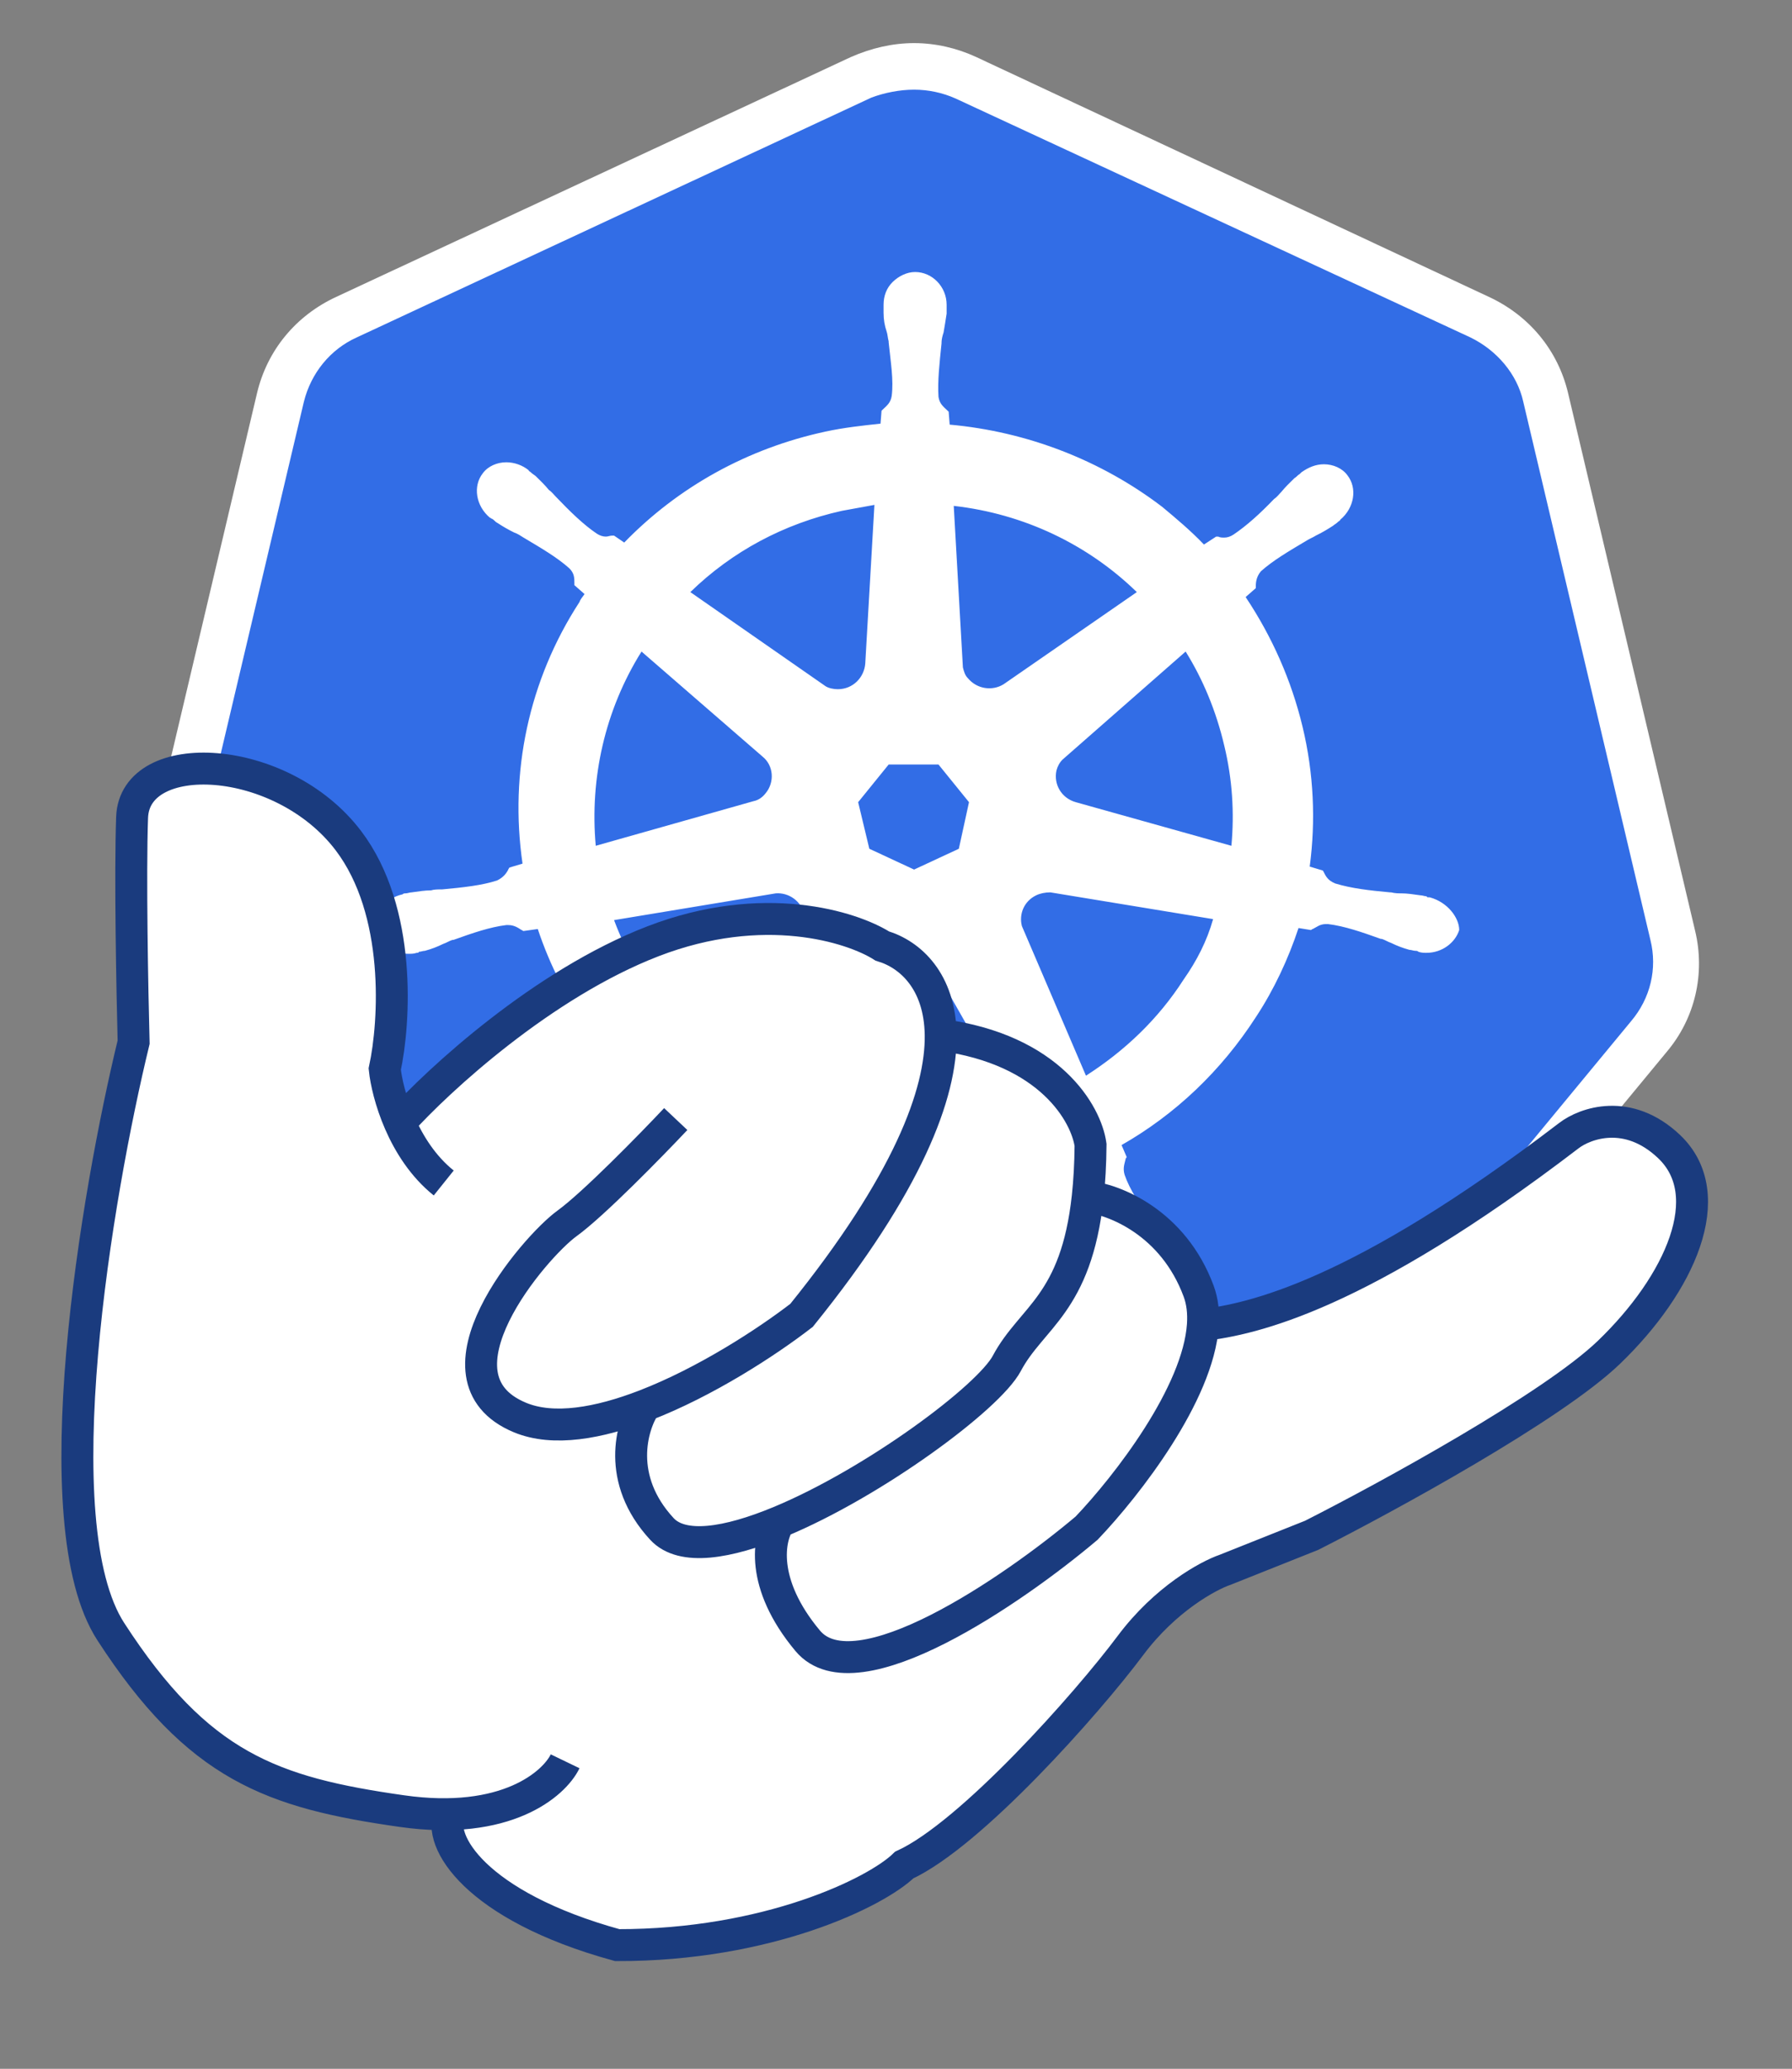 <svg width="5613" height="6479" viewBox="0 0 5613 6479" fill="none" xmlns="http://www.w3.org/2000/svg">
<rect x="0" y="0" width="5613" height="6479" fill="#808080" stroke="none"/>
<path d="M1967.99 4734.35C1853.31 4734.35 1745 4684.7 1671.73 4594.7L556.77 3244.69C483.501 3154.68 454.831 3039.86 483.501 2928.13L881.701 1242.94C907.186 1131.22 983.64 1041.22 1088.76 991.56L2700.68 240.518C2751.65 215.69 2808.99 203.276 2866.33 203.276C2923.67 203.276 2981.01 215.69 3031.98 240.518L4643.89 988.456C4749.01 1038.11 4825.47 1128.11 4850.95 1239.84L5249.15 2925.03C5274.64 3036.75 5249.15 3151.58 5175.88 3241.58L4060.93 4591.6C3987.66 4678.49 3879.35 4731.25 3764.67 4731.25L1967.99 4734.35Z" fill="#326DE6"/>
<path d="M2863.14 280.863C2907.74 280.863 2952.34 290.174 2993.75 308.795L4605.66 1056.73C4688.49 1097.08 4752.2 1171.56 4771.31 1258.46L5169.51 2943.65C5191.81 3033.65 5169.51 3126.75 5108.99 3198.13L3994.03 4548.15C3936.69 4619.53 3847.49 4659.87 3755.11 4659.87H1967.99C1875.61 4659.87 1786.41 4619.53 1729.07 4548.15L614.111 3198.13C556.771 3126.75 534.471 3033.65 553.585 2943.65L951.784 1258.46C974.084 1168.46 1034.61 1093.97 1117.44 1056.73L2729.35 305.691C2770.76 290.174 2818.54 280.863 2863.14 280.863ZM2863.14 135C2796.24 135 2729.35 150.517 2665.64 178.449L1053.72 929.49C926.3 988.456 837.103 1097.08 805.247 1230.53L407.047 2915.72C375.191 3049.17 407.047 3185.72 496.244 3294.34L1611.2 4644.35C1697.21 4749.87 1827.82 4808.84 1964.8 4808.84H3751.92C3888.9 4808.84 4019.51 4749.87 4105.53 4644.35L5220.48 3294.34C5309.68 3188.82 5341.54 3049.17 5309.68 2915.72L4911.48 1230.53C4879.63 1097.08 4790.43 988.456 4663 929.49L3057.46 178.449C2996.94 150.517 2930.04 135 2863.14 135Z" fill="white"/>
<path d="M4478.24 2810.2C4475.05 2810.2 4475.05 2810.2 4478.24 2810.2H4475.05C4471.87 2810.2 4468.68 2810.2 4468.68 2807.09C4462.31 2807.09 4455.94 2803.99 4449.57 2803.99C4427.27 2800.89 4408.16 2797.78 4389.04 2797.78C4379.48 2797.78 4369.93 2797.78 4357.19 2794.68H4354C4287.1 2788.47 4232.95 2782.27 4181.98 2766.75C4159.68 2757.44 4153.31 2745.02 4146.94 2732.61C4146.94 2729.51 4143.75 2729.51 4143.75 2726.4L4102.34 2713.99C4121.45 2571.23 4115.08 2422.26 4080.04 2276.4C4045 2130.54 3984.47 1993.98 3901.65 1869.84L3933.5 1841.91V1835.71C3933.5 1820.19 3936.69 1804.67 3949.43 1789.15C3987.66 1755.02 4035.44 1727.08 4092.78 1692.95C4102.34 1686.74 4111.89 1683.64 4121.45 1677.43C4140.57 1668.12 4156.49 1658.81 4175.61 1646.39C4178.79 1643.29 4185.16 1640.19 4191.53 1633.98C4194.72 1630.88 4197.91 1630.88 4197.91 1627.77C4242.5 1590.53 4252.06 1528.46 4220.2 1488.12C4204.28 1466.39 4175.61 1453.98 4146.94 1453.98C4121.45 1453.98 4099.15 1463.29 4076.85 1478.81C4073.67 1481.91 4073.67 1481.91 4070.48 1485.01C4064.11 1488.12 4060.93 1494.32 4054.55 1497.43C4038.63 1512.94 4025.88 1525.36 4013.14 1540.88C4006.77 1547.08 4000.4 1556.39 3990.84 1562.6C3946.24 1609.15 3904.83 1646.39 3863.42 1674.32C3853.86 1680.53 3844.3 1683.64 3834.75 1683.64C3828.38 1683.64 3822.01 1683.64 3815.63 1680.53H3809.26L3771.04 1705.36C3729.62 1661.91 3685.03 1624.67 3640.43 1587.43C3449.29 1441.56 3216.74 1351.56 2974.64 1329.84L2971.45 1289.49C2968.27 1286.39 2968.27 1286.39 2965.08 1283.29C2955.52 1273.98 2942.78 1264.67 2939.6 1242.94C2936.41 1193.29 2942.78 1137.42 2949.15 1075.35V1072.25C2949.15 1062.94 2952.34 1050.53 2955.52 1041.22C2958.71 1022.59 2961.89 1003.97 2965.08 982.249V963.628V954.318C2965.08 898.455 2920.48 851.903 2866.33 851.903C2840.84 851.903 2815.36 864.317 2796.24 882.938C2777.13 901.559 2767.57 926.387 2767.57 954.318V960.525V979.146C2767.57 1000.87 2770.76 1019.49 2777.13 1038.11C2780.32 1047.42 2780.32 1056.73 2783.5 1069.15V1072.25C2789.87 1134.32 2799.43 1190.18 2793.06 1239.84C2789.87 1261.56 2777.13 1270.87 2767.57 1280.18C2764.39 1283.29 2764.39 1283.29 2761.2 1286.39L2758.02 1326.74C2700.68 1332.94 2643.33 1339.15 2585.99 1351.56C2340.7 1404.32 2124.08 1525.36 1955.25 1699.15L1923.39 1677.43H1917.02C1910.65 1677.43 1904.28 1680.53 1897.91 1680.53C1888.35 1680.53 1878.79 1677.43 1869.23 1671.22C1827.82 1643.29 1786.41 1602.94 1741.81 1556.39C1735.44 1550.19 1729.07 1540.88 1719.51 1534.67C1706.77 1519.15 1694.03 1506.74 1678.1 1491.22C1674.91 1488.12 1668.54 1485.01 1662.17 1478.81C1658.99 1475.7 1655.8 1475.7 1655.8 1472.6C1636.69 1457.08 1611.2 1447.77 1585.72 1447.77C1557.05 1447.77 1528.38 1460.18 1512.45 1481.91C1480.59 1522.25 1490.15 1584.32 1534.75 1621.57C1537.93 1621.57 1537.93 1624.67 1541.12 1624.67C1547.49 1627.77 1550.68 1633.98 1557.05 1637.08C1576.16 1649.5 1592.09 1658.81 1611.2 1668.12C1620.76 1671.22 1630.32 1677.43 1639.87 1683.64C1697.21 1717.77 1745 1745.7 1783.22 1779.84C1799.15 1795.36 1799.15 1810.88 1799.15 1826.4V1832.6L1831.01 1860.53C1824.64 1869.84 1818.27 1876.05 1815.08 1885.36C1655.8 2130.54 1595.27 2419.16 1636.69 2704.68L1595.27 2717.09C1595.27 2720.2 1592.09 2720.2 1592.09 2723.3C1585.72 2735.71 1576.16 2748.13 1557.05 2757.44C1509.26 2772.96 1451.92 2779.16 1385.02 2785.37H1381.84C1372.28 2785.37 1359.54 2785.37 1349.98 2788.47C1330.87 2788.47 1311.76 2791.58 1289.46 2794.68C1283.09 2794.68 1276.71 2797.78 1270.34 2797.78C1267.16 2797.78 1263.97 2797.78 1260.79 2800.89C1203.45 2813.3 1168.4 2866.06 1177.96 2915.72C1187.52 2959.16 1228.93 2987.1 1279.9 2987.1C1289.46 2987.1 1295.83 2987.1 1305.38 2983.99C1308.57 2983.99 1311.76 2983.99 1311.76 2980.89C1318.13 2980.89 1324.5 2977.79 1330.87 2977.79C1353.17 2971.58 1369.1 2965.37 1388.21 2956.06C1397.77 2952.96 1407.32 2946.75 1416.88 2943.65H1420.07C1480.59 2921.92 1534.75 2903.3 1585.72 2897.1H1592.09C1611.2 2897.1 1623.94 2906.41 1633.5 2912.61C1636.69 2912.61 1636.69 2915.72 1639.87 2915.72L1684.47 2909.51C1760.92 3139.17 1907.46 3344 2101.78 3492.96C2146.38 3527.1 2190.98 3555.03 2238.76 3582.96L2219.65 3623.31C2219.65 3626.41 2222.84 3626.41 2222.84 3629.52C2229.21 3641.93 2235.58 3657.45 2229.21 3679.17C2210.09 3725.72 2181.42 3772.28 2146.38 3825.04V3828.14C2140.01 3837.45 2133.64 3843.66 2127.27 3852.97C2114.53 3868.48 2104.97 3884 2092.23 3902.62C2089.04 3905.73 2085.86 3911.93 2082.67 3918.14C2082.67 3921.24 2079.48 3924.35 2079.48 3924.35C2054 3977.11 2073.11 4036.07 2120.9 4057.8C2133.64 4064 2146.38 4067.11 2159.12 4067.11C2197.35 4067.11 2235.58 4042.28 2254.69 4008.14C2254.69 4005.04 2257.88 4001.93 2257.88 4001.93C2261.06 3995.73 2264.25 3989.52 2267.43 3986.42C2276.99 3964.69 2280.18 3949.17 2286.55 3930.55C2289.73 3921.24 2292.92 3911.93 2296.1 3902.62C2318.4 3840.55 2334.33 3790.9 2363 3747.45C2375.74 3728.83 2391.67 3725.72 2404.42 3719.52C2407.6 3719.52 2407.6 3719.52 2410.79 3716.41L2433.09 3676.07C2573.25 3728.83 2726.16 3756.76 2879.07 3756.76C2971.45 3756.76 3067.02 3747.45 3156.22 3725.72C3213.56 3713.31 3267.71 3697.79 3321.87 3679.17L3340.98 3713.31C3344.17 3713.31 3344.17 3713.31 3347.35 3716.41C3363.28 3719.52 3376.02 3725.72 3388.76 3744.34C3414.25 3787.79 3433.36 3840.55 3455.66 3899.52V3902.62C3458.85 3911.93 3462.03 3921.24 3465.22 3930.55C3471.59 3949.17 3474.78 3967.79 3484.33 3986.42C3487.52 3992.62 3490.7 3995.73 3493.89 4001.93C3493.89 4005.04 3497.07 4008.14 3497.07 4008.14C3516.19 4045.38 3554.42 4067.11 3592.64 4067.11C3605.38 4067.11 3618.13 4064 3630.87 4057.8C3653.17 4045.38 3672.28 4026.76 3678.65 4001.93C3685.02 3977.11 3685.02 3949.17 3672.28 3924.35C3672.28 3921.24 3669.1 3921.24 3669.1 3918.14C3665.91 3911.93 3662.73 3905.73 3659.54 3902.62C3649.98 3884 3637.24 3868.48 3624.5 3852.97C3618.13 3843.66 3611.76 3837.45 3605.38 3828.14V3825.04C3570.34 3772.28 3538.49 3725.72 3522.56 3679.17C3516.19 3657.45 3522.56 3645.03 3525.75 3629.52C3525.75 3626.41 3528.93 3626.41 3528.93 3623.31L3513 3586.07C3681.84 3489.86 3825.19 3353.31 3933.5 3185.72C3990.84 3098.82 4035.44 3002.61 4067.3 2906.41L4105.52 2912.61C4108.71 2912.61 4108.71 2909.51 4111.89 2909.51C4124.64 2903.3 4134.19 2893.99 4153.31 2893.99H4159.68C4210.65 2900.2 4264.8 2918.82 4325.33 2940.54H4328.52C4338.07 2943.65 4347.63 2949.85 4357.19 2952.96C4376.3 2962.27 4392.23 2968.48 4414.53 2974.68C4420.9 2974.68 4427.27 2977.79 4433.64 2977.79C4436.83 2977.79 4440.01 2977.79 4443.2 2980.89C4452.75 2983.99 4459.12 2983.99 4468.68 2983.99C4516.47 2983.99 4557.88 2952.96 4570.62 2912.61C4570.62 2875.37 4535.58 2825.72 4478.24 2810.2ZM3003.31 2658.13L2863.14 2723.3L2722.97 2658.13L2687.93 2512.26L2783.5 2394.33H2939.6L3035.16 2512.26L3003.31 2658.13ZM3834.75 2335.37C3860.23 2440.88 3866.6 2546.4 3857.05 2648.82L3369.65 2512.26C3325.05 2499.85 3299.57 2456.4 3309.12 2412.95C3312.31 2400.54 3318.68 2388.12 3328.24 2378.81L3713.7 2040.54C3767.85 2127.43 3809.26 2226.74 3834.75 2335.37ZM3560.79 1854.33L3143.47 2142.95C3108.43 2164.67 3060.65 2158.47 3031.98 2124.33C3022.42 2115.02 3019.24 2102.6 3016.05 2090.19L2987.38 1584.32C3207.19 1609.15 3407.88 1705.36 3560.79 1854.33ZM2636.96 1599.84C2672.01 1593.63 2703.86 1587.43 2738.9 1581.22L2710.23 2077.78C2707.05 2121.23 2672.01 2158.47 2624.22 2158.47C2611.48 2158.47 2595.55 2155.36 2585.99 2149.16L2162.31 1854.33C2292.92 1727.08 2455.38 1640.19 2636.96 1599.84ZM2009.4 2040.54L2388.49 2369.5C2423.53 2397.44 2426.71 2450.19 2398.04 2484.33C2388.49 2496.75 2375.74 2506.06 2359.82 2509.16L1866.05 2648.82C1846.94 2437.78 1894.72 2223.64 2009.4 2040.54ZM1923.39 2881.58L2429.9 2797.78C2471.31 2794.68 2509.54 2822.61 2519.1 2862.96C2522.28 2881.58 2522.28 2897.1 2515.91 2912.61L2321.59 3368.82C2143.2 3257.1 1999.84 3086.41 1923.39 2881.58ZM3086.13 3499.17C3012.86 3514.69 2939.6 3524 2863.14 3524C2751.65 3524 2643.33 3505.38 2541.4 3474.34L2793.06 3030.54C2818.54 3002.61 2859.96 2990.2 2895 3008.82C2910.92 3018.13 2923.67 3030.54 2933.22 3042.96L3178.52 3474.34C3149.84 3483.65 3117.99 3489.86 3086.13 3499.17ZM3707.32 3067.79C3627.68 3191.93 3522.56 3291.24 3401.51 3368.82L3200.81 2900.2C3191.26 2862.96 3207.19 2822.61 3245.41 2803.99C3258.15 2797.78 3274.08 2794.68 3290.01 2794.68L3799.71 2878.47C3780.59 2946.75 3748.74 3008.82 3707.32 3067.79Z" fill="white"/>
<path d="M1408.79 5681.48C1363.66 5682.58 1313.86 5679.8 1259.11 5672.02C851.437 5614.09 621.084 5532.66 347.004 5109.83C127.741 4771.58 303.342 3738.28 418.55 3263.91C414.286 3103.96 407.355 2739.23 413.747 2559.87C421.737 2335.67 881.596 2356.68 1091.08 2632.57C1258.66 2853.28 1236.94 3201.71 1205.13 3348.33C1209.09 3386.27 1223.1 3449.64 1252.21 3516.42C1372.82 3382.28 1700.38 3080.74 2045.78 2947.69C2391.17 2814.64 2668.14 2902.26 2763.46 2962.7C2851.14 2988.81 2944.03 3073.02 2946.46 3241.06C3290.31 3286.47 3402.68 3489.68 3415.89 3585.61C3415.34 3646.36 3412.26 3700.01 3407.11 3747.7C3489.68 3756.57 3674.76 3828.18 3754.49 4043.71C3766.44 4076 3770.3 4111.74 3767.73 4149.69C3922.22 4131.42 4257.16 4059.03 4913.82 3556.77C4964.93 3517.37 5099.25 3468.93 5227.66 3590.46C5388.16 3742.36 5261.79 4021.2 5039.95 4234.85C4862.48 4405.77 4344.99 4688.34 4108.43 4808.26L3837.66 4916.15C3784.13 4934.45 3649.85 5007.49 3540.98 5153.16C3404.91 5335.26 3041.51 5744.6 2832.27 5840.87C2744.71 5926.57 2404.21 6092.63 1933.36 6091.72C1485.27 5968.49 1368.7 5761.65 1408.79 5681.48Z" fill="white"/>
<path d="M1770.12 5515.99C1735.68 5587.31 1585.25 5718.37 1259.11 5672.02C851.437 5614.09 621.084 5532.66 347.004 5109.83C127.741 4771.58 303.342 3738.28 418.55 3263.91C414.286 3103.96 407.355 2739.23 413.747 2559.87C421.737 2335.67 881.596 2356.68 1091.08 2632.57C1258.66 2853.28 1236.94 3201.71 1205.13 3348.33C1209.09 3386.27 1223.1 3449.64 1252.21 3516.42M1389.88 3704.86C1325.51 3653.3 1281.31 3583.16 1252.21 3516.42M1252.21 3516.42C1372.82 3382.28 1700.38 3080.74 2045.78 2947.69C2391.17 2814.64 2668.14 2902.26 2763.46 2962.7C2851.14 2988.81 2944.03 3073.02 2946.46 3241.06M2116.6 3504.64C2037.24 3588.86 1858.04 3772.12 1776.13 3831.37C1673.75 3905.45 1324.63 4312.77 1628.5 4439.31C1733.48 4483.02 1876.35 4457.07 2020.34 4401.48M2020.34 4401.48C2209.8 4328.34 2401.19 4203.89 2510.73 4119.33C2844.82 3705.48 2949.1 3423.74 2946.46 3241.06M2020.34 4401.48C1977.97 4465.5 1929.24 4632.49 2073.25 4788.3C2136.9 4857.15 2279.55 4833.26 2441.29 4766.27M2946.46 3241.06C3290.31 3286.47 3402.68 3489.68 3415.89 3585.61C3415.34 3646.36 3412.26 3700.01 3407.11 3747.7M2441.29 4766.27C2737.04 4643.77 3096.61 4377.14 3153.59 4269.84C3230.8 4124.42 3370.67 4085.03 3407.11 3747.7M2441.29 4766.27C2407.95 4815.1 2379 4957.92 2529.92 5138.57C2680.84 5319.21 3175.26 4978.64 3403.61 4785.77C3531.29 4651.83 3753.13 4365.06 3767.73 4149.69M3407.11 3747.7C3489.68 3756.57 3674.76 3828.18 3754.49 4043.71C3766.44 4076 3770.3 4111.74 3767.73 4149.69M3767.73 4149.69C3922.22 4131.42 4257.16 4059.03 4913.82 3556.77C4964.93 3517.37 5099.25 3468.93 5227.66 3590.46C5388.16 3742.36 5261.79 4021.2 5039.95 4234.85C4862.48 4405.77 4344.99 4688.34 4108.43 4808.26L3837.66 4916.15C3784.13 4934.45 3649.85 5007.49 3540.98 5153.16C3404.91 5335.26 3041.51 5744.6 2832.27 5840.87C2744.71 5926.57 2404.21 6092.64 1933.36 6091.72C1485.27 5968.49 1368.7 5761.65 1408.79 5681.48" stroke="#1A3B7E" stroke-width="100"/>
</svg>

